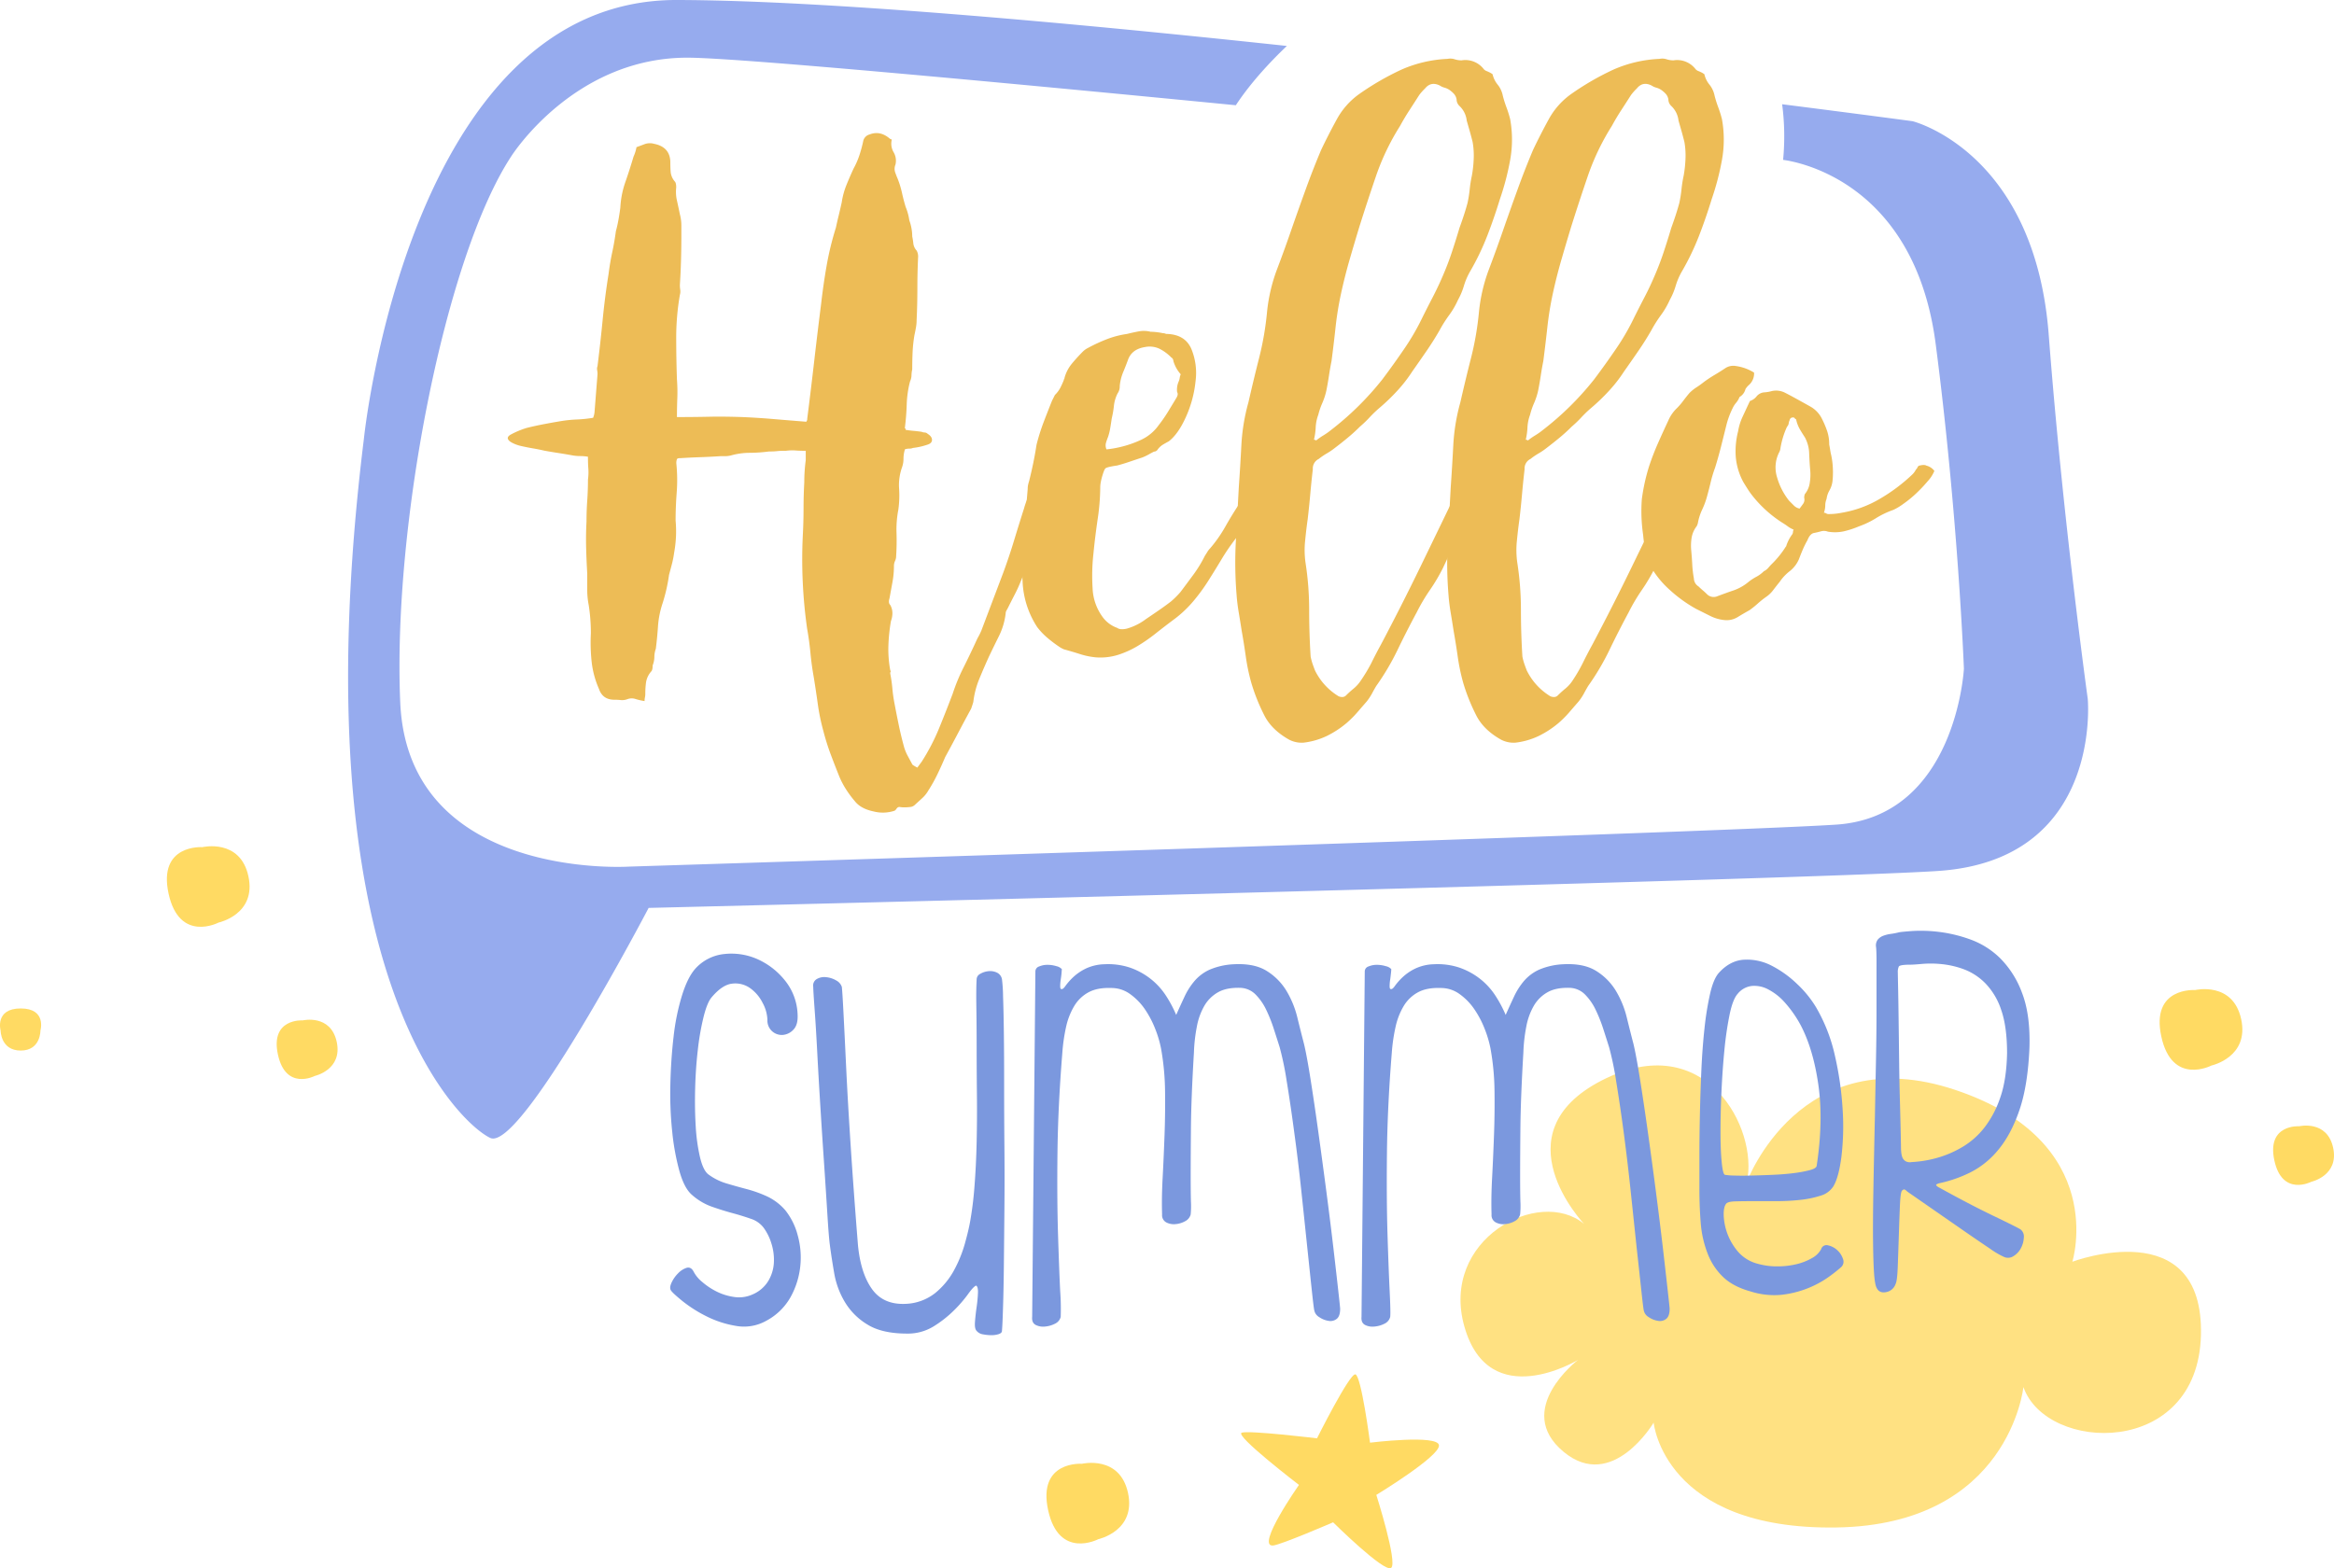 <svg xmlns="http://www.w3.org/2000/svg" width="1080" height="725.88" viewBox="0 0 1080 725.88"><g id="Layer_2" data-name="Layer 2"><g id="Text_summer02_489268100"><g id="Text_summer02_489268100-2" data-name="Text_summer02_489268100"><path d="M730.18 629.44s-41.06 25-52.55-15.35S712.08 549.16 733 566.5c0 0-39.83-41.73 8.15-66.4s72.61 22.36 67.18 46.9c0 0 24.66-66.5 96.33-42.56S958.93 584 958.93 584s60.93-23 59.5 34-71.6 54.41-82.14 24c0 0-6.59 63.78-86.53 65s-84.57-48.53-84.57-48.53S746.1 690.73 723.54 672C7e2 652.51 730.18 629.44 730.18 629.44z" fill="#ffe182"/><path d="M508.19 712.43S490 722 485 699s15.65-21.48 15.65-21.48 17.49-4.14 21.31 13.49S508.19 712.43 508.19 712.43z" fill="#ffda63"/><path d="M101.18 427S83 436.57 78 413.6s15.65-21.49 15.65-21.49 17.49-4.14 21.3 13.49S101.18 427 101.18 427z" fill="#ffda63"/><path d="M1023.3 493.18s-18.24 9.54-23.21-13.44 15.65-21.49 15.65-21.49 17.49-4.14 21.31 13.49S1023.3 493.18 1023.3 493.18z" fill="#ffda63"/><path d="M1069.48 547s-13.42 7-17.08-9.89 11.52-15.82 11.52-15.82 12.87-3 15.68 9.94S1069.48 547 1069.48 547z" fill="#ffda63"/><path d="M145.68 498s-13.42 7-17.08-9.89 11.52-15.82 11.52-15.82 12.88-3 15.68 9.93S145.68 498 145.68 498z" fill="#ffda63"/><path d="M.28 477s-2.82-10.23 9.3-10.23S18.71 477 18.71 477s.17 9.26-9.13 9.26S.28 477 .28 477z" fill="#ffda63"/><path d="M601.06 687.3s-30-23-26.48-24.17 34.83 2.61 34.83 2.61 15-30 17.73-29.61 6.8 31.62 6.8 31.62 31.49-3.89 31.91 1.22-29 22.95-29 22.95 10 31.41 6.86 33.79-26.85-21.1-26.85-21.1S592.51 715.14 589 715.36C581 715.87 601.06 687.3 601.06 687.3z" fill="#ffda63"/><path d="M369.07 469.51c.17 3.17-.45 5.49-1.87 7a7.49 7.49.0 0 1-4.86 2.5 6.65 6.65.0 0 1-7.24-7 17.58 17.58.0 0 0-2.24-7.86 18.33 18.33.0 0 0-5.87-6.86 11.82 11.82.0 0 0-8.23-2q-4.62.51-9.61 6.49-2 2.49-3.61 9a117.93 117.93.0 0 0-2.62 15q-1 8.49-1.25 17.84t.25 17.59a84.84 84.84.0 0 0 2 14.47q1.5 6.24 4 8a26.79 26.79.0 0 0 8.35 4.11q4.62 1.38 9.36 2.62a58.65 58.65.0 0 1 9.36 3.37 25.46 25.46.0 0 1 8.36 6.36 31.08 31.08.0 0 1 5.73 11.48A38.32 38.32.0 0 1 370.32 586a37.48 37.48.0 0 1-4.49 14.35 27.91 27.91.0 0 1-11.48 11.1 20.94 20.94.0 0 1-13.84 2.24 47.31 47.31.0 0 1-13.73-4.49 62.2 62.2.0 0 1-11-7q-4.62-3.75-5.37-5c-.5-.83-.37-2 .38-3.62a15.1 15.1.0 0 1 3-4.24 9.59 9.59.0 0 1 3.87-2.5q2-.61 3.24 1.63a15.2 15.2.0 0 0 4 4.86 31.66 31.66.0 0 0 6.74 4.49 26.35 26.35.0 0 0 8.11 2.5 15.15 15.15.0 0 0 8.36-1.13 15.71 15.71.0 0 0 7.36-6.23 18.45 18.45.0 0 0 2.62-8.49 25 25 0 0 0-1.12-8.85 24.55 24.55.0 0 0-3.62-7.36 12 12 0 0 0-5.87-4.12c-2.58-.91-5.41-1.79-8.48-2.62s-6.28-1.83-9.61-3a27.91 27.91.0 0 1-9.23-5.49q-3.5-3-5.74-10.86A109.83 109.83.0 0 1 311.07 524a169 169 0 0 1-.88-22q.26-11.6 1.5-22.2a103.86 103.86.0 0 1 3.87-19q2.61-8.37 6.11-12.35a20.81 20.81.0 0 1 13.47-6.87 29.65 29.65.0 0 1 15.35 2.37 34 34 0 0 1 12.72 9.86A26.39 26.39.0 0 1 369.07 469.51z" fill="#7b98de"/><path d="M463.63 616c0 .66-.49 1.16-1.49 1.5a10.7 10.7.0 0 1-3.37.5 21 21 0 0 1-3.87-.38 4.78 4.78.0 0 1-3-1.62c-.67-.67-.92-2.08-.75-4.24s.41-4.41.75-6.74a64.9 64.9.0 0 0 .62-6.48c.09-2-.21-3.16-.87-3.5q-1.25.51-3.74 4a60.61 60.61.0 0 1-6.49 7.49 52.7 52.7.0 0 1-9.36 7.36 22.7 22.7.0 0 1-12.35 3.37q-11.48.0-18.21-4.12A30.46 30.46.0 0 1 391 602.75a38.63 38.63.0 0 1-5-13.48q-1.25-7.23-2-13-.5-3.74-1.12-13.72T381.42 540q-.87-12.6-1.74-26.57t-1.5-25.95q-.62-12-1.25-20.46c-.41-5.65-.62-9.07-.62-10.23a3.45 3.45.0 0 1 1.62-3.62 6.9 6.9.0 0 1 4.37-.87 11.23 11.23.0 0 1 4.61 1.49 5.28 5.28.0 0 1 2.62 3q.25 2 .75 11.6t1.25 25.45q.75 15.84 2.12 36.8T397 576.3q1.25 13 6.48 20.33T419 603.5a23.38 23.38.0 0 0 13.73-5A35.2 35.2.0 0 0 441.43 588a59.7 59.7.0 0 0 5-12.23c1.16-4.15 2-7.65 2.49-10.48a160.11 160.11.0 0 0 2-16.22q.75-9.47 1-20.46t.12-22.45q-.12-11.47-.12-21.71T451.78 466q-.12-8.24.13-12.72a2.91 2.91.0 0 1 1.62-2.5 9.2 9.2.0 0 1 3.74-1.25 7.32 7.32.0 0 1 4 .63 4.21 4.21.0 0 1 2.37 3.12 68.8 68.8.0 0 1 .5 7.85q.25 6.87.38 17.59t.12 24.33q0 13.6.13 27.95t0 28.44q-.13 14.1-.25 25.7T464.13 605Q463.89 613.23 463.63 616z" fill="#7b98de"/><path d="M491.33 448.56c0 .16-.05.75-.12 1.74s-.22 2-.38 3.12a19.34 19.34.0 0 0-.25 3c0 .91.16 1.37.5 1.37.5.16 1.12-.29 1.87-1.37a29.27 29.27.0 0 1 3.37-3.87 23.54 23.54.0 0 1 5.86-4.12 21.41 21.41.0 0 1 8.86-2.12 32.05 32.05.0 0 1 12 1.62 32.91 32.91.0 0 1 9.35 5.12 32 32 0 0 1 7 7.61 56.48 56.48.0 0 1 4.86 9.1q2-4.49 3.87-8.48a32.16 32.16.0 0 1 4.62-7.23 20.22 20.22.0 0 1 7-5.24 32.27 32.27.0 0 1 11.23-2.5q9.48-.49 15.22 3.12a27.71 27.71.0 0 1 9.11 9.23 44.37 44.37.0 0 1 5 12.23c1.07 4.41 2.12 8.52 3.11 12.35q1.26 5.24 3 16.21T610 523.78q1.86 13.35 3.74 27.7T617 577.67q1.38 11.85 2.25 19.71t.87 8.36q0 3.5-1.62 4.74a4.72 4.72.0 0 1-3.87.87 10.41 10.41.0 0 1-4.24-1.74 4.63 4.63.0 0 1-2.24-3.12q-.26-1-1.13-9.11t-2.12-20.08q-1.25-12-2.74-26.07T598.86 524q-1.74-13.1-3.49-23.7a140.55 140.55.0 0 0-3.24-15.6c-.84-2.65-1.75-5.52-2.75-8.6a68.91 68.91.0 0 0-3.49-8.74 25.75 25.75.0 0 0-4.86-7 10.39 10.39.0 0 0-6.87-3.12q-6.48-.24-10.48 2a17 17 0 0 0-6.36 6.24 30.37 30.37.0 0 0-3.49 9.61 75.92 75.92.0 0 0-1.37 12.1q-1.26 21-1.38 34.68t-.12 22q0 8.24.12 12.36a39 39 0 0 1-.12 5.86 4.87 4.87.0 0 1-2.5 3.12 11 11 0 0 1-4.36 1.37 7.68 7.68.0 0 1-4.37-.75 3.78 3.78.0 0 1-2-3.74q-.25-7.49.25-16.84t.87-19.59q.38-10.23.25-20.58a118.49 118.49.0 0 0-1.87-19.84 51.46 51.46.0 0 0-2.62-8.86 45.44 45.44.0 0 0-4.74-9.1 28 28 0 0 0-6.86-7.11 14.7 14.7.0 0 0-8.74-2.87q-6.48-.24-10.6 2a17.27 17.27.0 0 0-6.61 6.37 32.22 32.22.0 0 0-3.75 9.6 82.84 82.84.0 0 0-1.74 12q-2 24.7-2.25 46.16t.25 37.67q.5 16.23 1 26.45a112.42 112.42.0 0 1 .25 12 4.8 4.8.0 0 1-2.62 3.12A12.48 12.48.0 0 1 483.6 614a7.6 7.6.0 0 1-4.37-.75c-1.25-.67-1.79-1.91-1.62-3.75l1.49-159.93a2.42 2.42.0 0 1 1.75-2.24 9.68 9.68.0 0 1 3.87-.75 13.88 13.88.0 0 1 4.11.62A4.83 4.83.0 0 1 491.33 448.56z" fill="#7b98de"/><path d="M643.77 448.56c0 .16.0.75-.12 1.74s-.21 2-.38 3.12a20.66 20.66.0 0 0-.25 3c0 .91.17 1.37.5 1.37.5.16 1.13-.29 1.87-1.37a30 30 0 0 1 3.37-3.87 23.43 23.43.0 0 1 5.87-4.12 21.36 21.36.0 0 1 8.85-2.12 32 32 0 0 1 12 1.62 33.1 33.1.0 0 1 9.36 5.12 32 32 0 0 1 7 7.61 57.34 57.34.0 0 1 4.87 9.1q2-4.49 3.87-8.48a32.12 32.12.0 0 1 4.61-7.23 20.35 20.35.0 0 1 7-5.24 32.21 32.21.0 0 1 11.22-2.5q9.48-.49 15.22 3.12a27.61 27.61.0 0 1 9.11 9.23 44.07 44.07.0 0 1 5 12.23q1.62 6.62 3.12 12.35 1.25 5.24 3 16.21t3.62 24.33q1.88 13.35 3.74 27.7t3.25 26.19q1.36 11.85 2.24 19.71c.58 5.24.88 8 .88 8.36.0 2.33-.55 3.91-1.63 4.74a4.7 4.7.0 0 1-3.86.87 10.36 10.36.0 0 1-4.24-1.74 4.62 4.62.0 0 1-2.25-3.12q-.25-1-1.12-9.11T757.3 577.3q-1.26-12-2.75-26.07T751.31 524q-1.75-13.1-3.5-23.7a136 136 0 0 0-3.24-15.6c-.83-2.65-1.75-5.52-2.74-8.6a68.93 68.93.0 0 0-3.5-8.74 25.53 25.53.0 0 0-4.86-7 10.37 10.37.0 0 0-6.86-3.12q-6.5-.24-10.48 2a16.93 16.93.0 0 0-6.36 6.24 30.13 30.13.0 0 0-3.5 9.61 75.92 75.92.0 0 0-1.37 12.1q-1.24 21-1.37 34.68t-.13 22q0 8.24.13 12.36a38.61 38.61.0 0 1-.13 5.86 4.86 4.86.0 0 1-2.49 3.12 11.08 11.08.0 0 1-4.37 1.37 7.64 7.64.0 0 1-4.36-.75 3.77 3.77.0 0 1-2-3.74q-.25-7.49.25-16.84t.87-19.59q.38-10.23.25-20.58a117.45 117.45.0 0 0-1.87-19.84 51.46 51.46.0 0 0-2.62-8.86 45.44 45.44.0 0 0-4.74-9.1 27.83 27.83.0 0 0-6.86-7.11 14.67 14.67.0 0 0-8.73-2.87q-6.5-.24-10.61 2a17.34 17.34.0 0 0-6.61 6.37 32.21 32.21.0 0 0-3.74 9.6 81.44 81.44.0 0 0-1.75 12q-2 24.7-2.24 46.16t.25 37.67q.5 16.23 1 26.45t.25 12a4.78 4.78.0 0 1-2.62 3.12A12.42 12.42.0 0 1 636 614a7.6 7.6.0 0 1-4.37-.75c-1.24-.67-1.79-1.91-1.62-3.75l1.5-159.93a2.42 2.42.0 0 1 1.74-2.24 9.71 9.71.0 0 1 3.87-.75 14 14 0 0 1 4.12.62A4.75 4.75.0 0 1 643.77 448.56z" fill="#7b98de"/><path d="M786.36 550.08V535.43q0-9 .22-19.18t.68-20.76q.47-10.56 1.48-19.75a137.91 137.91.0 0 1 2.61-16q1.59-6.81 4.09-9.54 5.2-5.67 11.69-6A24.84 24.84.0 0 1 819.84 447a49.82 49.82.0 0 1 11.8 8.51 50.34 50.34.0 0 1 8.74 10.79 77.92 77.92.0 0 1 8.74 22.58 151.93 151.93.0 0 1 3.52 24.74 119.56 119.56.0 0 1-.57 21.79c-.83 6.44-2.08 11-3.75 13.74a10.49 10.49.0 0 1-6 4.31 47 47 0 0 1-9.42 1.93 101.52 101.52.0 0 1-11 .57H811.1q-5 0-8.4.11c-2.27.08-3.63.49-4.09 1.25-.76 1.06-1.09 2.88-1 5.45a27.55 27.55.0 0 0 6.7 16.68 18 18 0 0 0 9.3 5.56 32.44 32.44.0 0 0 8.74 1.14 37.47 37.47.0 0 0 8.86-1 26.82 26.82.0 0 0 7.26-2.84 10.4 10.4.0 0 0 4.2-4.09 2.57 2.57.0 0 1 3.18-1.81 9 9 0 0 1 4.2 2.15 9.37 9.37.0 0 1 2.72 4.09 3.42 3.42.0 0 1-1 4 70.6 70.6.0 0 1-6.13 4.77 45.93 45.93.0 0 1-9.19 4.88 46.7 46.7.0 0 1-12 3A35.85 35.85.0 0 1 810 597.74q-8.16-2.26-12.82-6.81a29.66 29.66.0 0 1-7-10.67A50 50 0 0 1 787 566.42Q786.35 558.71 786.36 550.08zM804.06 460q-2.26 2.51-3.74 9.65A158.25 158.25.0 0 0 797.93 486q-.9 9.19-1.36 19.3t-.45 18.61c0 5.67.19 10.37.56 14.07s.87 5.64 1.48 5.79a27.12 27.12.0 0 0 4.31.34q3.4.12 8.06.0c3.1-.07 6.39-.19 9.87-.34s6.7-.42 9.65-.79a55.44 55.44.0 0 0 7.38-1.37c2-.53 3-1.17 3.18-1.93q3.17-20.88.79-37.56t-8.29-27.81a54.05 54.05.0 0 0-7.26-10.33 26.69 26.69.0 0 0-7.83-6.12 13.43 13.43.0 0 0-7.6-1.48A9.83 9.83.0 0 0 804.06 460z" fill="#7b98de"/><path d="M868.11 438.41a4.53 4.53.0 0 1 .73-3.44 6 6 0 0 1 2.58-1.84 15.89 15.89.0 0 1 3.44-.86 32.88 32.88.0 0 0 3.8-.73c.82-.17 2.91-.37 6.26-.62a68.13 68.13.0 0 1 11.91.37 65.84 65.84.0 0 1 14.61 3.44 38.25 38.25.0 0 1 14 8.71 44.27 44.27.0 0 1 10.19 16.08q3.93 10.08 3.44 25.54-.73 17.19-4.54 28.48T924.82 532a40.06 40.06.0 0 1-13.13 10.68 60.5 60.5.0 0 1-14.37 5c-1.14.33-1.59.65-1.35 1a3.91 3.91.0 0 0 1.35 1q14.23 7.86 24.92 13T934.89 569a4.1 4.1.0 0 1 1.59 3.8 11.54 11.54.0 0 1-1.35 4.91 9.32 9.32.0 0 1-3.43 3.69 4.51 4.51.0 0 1-4.42.36 36.55 36.55.0 0 1-6.27-3.68q-4.78-3.2-11.17-7.61l-13.62-9.45-13.63-9.46c-.82-.81-1.39-1.14-1.72-1a3 3 0 0 0-.73.49c-.5.49-.82 2.83-1 7s-.34 8.76-.5 13.75-.33 9.74-.49 14.24-.49 7.24-1 8.22a5.66 5.66.0 0 1-4.42 3.81c-2.13.41-3.6-.28-4.42-2.09q-.74-1.47-1.1-6.13t-.49-14q-.13-9.33.12-23.81t.73-35.61q.25-13.25.5-26.14t.24-23.69V448.23C868.35 443.16 868.27 439.88 868.11 438.41zm10.06 11.78q0 .75.13 6.88t.24 15q.12 8.83.24 19.15t.38 19q.24 8.73.36 14.73t.12 6.51a18.79 18.79.0 0 0 .13 2 9 9 0 0 0 .49 2.21 3.83 3.83.0 0 0 1.35 1.71 4 4 0 0 0 2.95.49 49.42 49.42.0 0 0 5-.49 52 52 0 0 0 8.59-2 48.32 48.32.0 0 0 10.19-4.66 36.26 36.26.0 0 0 9.82-8.72 47.23 47.23.0 0 0 7.37-13.87q2.94-8.34 3.19-20.63.0-12.27-2.7-20a32 32 0 0 0-7.25-12.27 27.44 27.44.0 0 0-9.82-6.51 41 41 0 0 0-10.31-2.45 49 49 0 0 0-9.08-.13c-2.7.25-4.54.37-5.53.37q-4.9.0-5.4.86A6 6 0 0 0 878.17 450.19z" fill="#7b98de"/><path d="M966.05 323.42S954.46 239.86 948 155s-63-98.9-63-98.9S862 53 824.64 48.25A114.22 114.22.0 0 1 825.09 74c5.67.72 60.76 9.64 70.6 85.22 10.38 79.71 13.06 150.31 13.06 150.31s-3.58 68.46-59.1 72.15-558.78 19.44-558.78 19.44-102.09 6.49-105.67-76S206.09 118.73 236.54 72.4c0 0 29.25-46.58 83-45.69 25.34.42 139.14 10.95 252.31 22 6.76-10.27 15.65-19.85 23.61-27.44C489.22 9.88 379 .12 313.16.0 188.94-.23 168.37 203.22 168.37 203.22 137.72 451.39 212.72 520.1 226.86 526.7s73.28-106.47 73.28-106.47 536.13-13 596.77-17.11C973.1 398 966.05 323.42 966.05 323.42z" fill="#96abee"/><path d="M272.06 211.4a20.62 20.62.0 0 0-3.57-.31 19.52 19.52.0 0 1-3.57-.31c-2.27-.41-4.43-.78-6.47-1.09s-4.2-.67-6.47-1.08q-2.72-.63-5.44-1.09t-5.45-1.09a16.48 16.48.0 0 1-2.55-.78 14.62 14.62.0 0 1-2.21-1.08c-1.82-1.25-1.82-2.38.0-3.42a39.18 39.18.0 0 1 3.57-1.71c1.25-.52 2.55-1 3.92-1.4q3.74-.93 7.82-1.71t7.83-1.4a61.34 61.34.0 0 1 7.49-.77 61.78 61.78.0 0 0 7.49-.78 9.16 9.16.0 0 0 .67-2.8c.23-2.9.46-5.79.68-8.7l.69-8.7a10.64 10.64.0 0 0-.17-1.86 3.44 3.44.0 0 1 .17-1.87q1.35-10.87 2.38-21.44t2.72-21.13c.45-3.52 1-6.88 1.7-10.1s1.25-6.47 1.7-9.79c.46-1.65.85-3.41 1.19-5.28s.63-3.73.86-5.59a42.42 42.42.0 0 1 2.38-12q2-5.75 3.74-11.65a17.92 17.92.0 0 0 1.36-4.35c1.14-.41 2.38-.88 3.75-1.4a7.12 7.12.0 0 1 4.42-.15c5 1 7.49 3.93 7.49 8.7.0 1.66.05 3.16.17 4.5a7.94 7.94.0 0 0 1.87 4.2c.45.42.68 1.35.68 2.79a17.78 17.78.0 0 0 .34 6.06q.67 3 1.36 6.37a19.71 19.71.0 0 1 .68 5.29v5.59c0 3.53-.06 7.15-.17 10.88s-.28 7.35-.51 10.87a14.26 14.26.0 0 0 .17 2.33 5.53 5.53.0 0 1-.17 2.33 115.49 115.49.0 0 0-1.7 19.58q0 9.63.34 19.58a76.56 76.56.0 0 1 .17 8.7q-.17 4.35-.17 8.7 7.83.0 15.32-.16c5-.1 10 0 15 .16q7.14.31 14.46.93t15.15 1.24a.57.57.0 0 1 .17-.46 1.16 1.16.0 0 0 .17-.78q1.69-13.35 3.23-26.72t3.23-26.73c.69-6 1.53-11.91 2.56-17.71a137.74 137.74.0 0 1 4.25-17.4q.67-3.1 1.36-5.9c.45-1.87.91-3.84 1.36-5.91a35.15 35.15.0 0 1 2.22-8.08c1-2.48 2.09-5 3.23-7.46a36.88 36.88.0 0 0 2.72-6.21c.68-2.07 1.24-4.14 1.7-6.22a4.08 4.08.0 0 1 3.06-3.41q4.77-1.87 9.19 1.86a1 1 0 0 0 .68.31l.34.31a7.78 7.78.0 0 0 .85 5.75 7.75 7.75.0 0 1 .86 5.75 5.09 5.09.0 0 0-.18 3.42c.35 1 .74 2.07 1.2 3.1a44 44 0 0 1 2 6.53q.67 3.1 1.7 6.53a25.79 25.79.0 0 1 1.7 6.21 23.53 23.53.0 0 1 1 3.73 20.46 20.46.0 0 1 .34 3.73 27.41 27.41.0 0 1 .51 3.26 5.86 5.86.0 0 0 1.53 3.27 5.63 5.63.0 0 1 .69 2.79c-.23 4.77-.35 9.63-.35 14.61s-.11 9.84-.34 14.6a20.46 20.46.0 0 1-.34 3.73c-.22 1.24-.45 2.38-.68 3.42a64.65 64.65.0 0 0-.85 7.92q-.17 3.9-.17 7.93a13.71 13.71.0 0 0-.34 2.79 7.13 7.13.0 0 1-.68 2.8 48.64 48.64.0 0 0-1.53 10.72q-.18 5.44-.85 10.72c0 .21.05.31.17.31s.17.21.17.62a34.66 34.66.0 0 0 3.57.47c1.25.11 2.56.26 3.92.47a3.32 3.32.0 0 0 1.36.31 2.07 2.07.0 0 1 1.36.62q2 1.24 2 2.79c0 1-.68 1.77-2 2.18a31.71 31.71.0 0 1-6.81 1.55 4 4 0 0 1-1.7.31 7.21 7.21.0 0 0-2 .31 14.41 14.41.0 0 0-.68 4.36 11.71 11.71.0 0 1-.68 4 24.51 24.51.0 0 0-1.36 9.79 48.12 48.12.0 0 1-.34 9.79 48.06 48.06.0 0 0-.85 10.72q.17 5.45-.17 10.72a5.26 5.26.0 0 1-.52 2.33 5.45 5.45.0 0 0-.5 2.33 40.85 40.85.0 0 1-.69 7.46c-.45 2.49-.91 5-1.36 7.46-.45 1.45-.34 2.49.34 3.11a7.68 7.68.0 0 1 1 3.73 10.71 10.71.0 0 1-.68 3.73A81.49 81.49.0 0 0 411.08 299a53.44 53.44.0 0 0 .85 11.19c.23.41.29.67.17.78s-.17.35-.17.77a66.07 66.07.0 0 1 1 7 69.38 69.38.0 0 0 1 7q1 5.28 2 10.09T418.4 346a21.87 21.87.0 0 0 1.7 4l2 3.73c0 .21.8.73 2.38 1.56l2.05-2.8a95.73 95.73.0 0 0 8-15.38q3.24-7.92 6.3-16a86.63 86.63.0 0 1 4.94-12q2.88-5.75 5.61-11.65c.45-1 .9-2 1.36-2.8s.91-1.76 1.36-2.79l10.21-27q2.73-7.46 4.94-14.76t4.59-14.76a34.85 34.85.0 0 1 1.7-4.82 34.27 34.27.0 0 0 1.7-4.81c.91-2.9 1.82-5.64 2.73-8.24s1.81-5.33 2.72-8.23a16.08 16.08.0 0 0 .68-3.42q0-4.35 1.7-5.9c1.13-1 3.52-1.56 7.15-1.56q-.69 2.49-1 3.42a21.27 21.27.0 0 1-1.36 2.64 20 20 0 0 0-1.36 2.64c-.91 1.45-.8 2.7.34 3.73a2.89 2.89.0 0 1 .68 4 29.32 29.32.0 0 1-1.88 5q-1.18 2.49-2.21 5c-.45 1-.91 2-1.36 3s-.91 1.91-1.36 2.95q-1.37 3.42-2.38 6.83c-.68 2.29-1.48 4.56-2.38 6.84a18.53 18.53.0 0 0-.35 4.35 71.47 71.47.0 0 1-5.1 19.89q-1.36 3.42-2.89 6.37t-3.23 6.37l-.69 1.24a2.56 2.56.0 0 0-.34 1.25 31.87 31.87.0 0 1-3.06 10.41q-2.39 4.81-4.76 9.78-2.39 5.28-4.43 10.26a40.38 40.38.0 0 0-2.72 10.56c-.23.83-.57 1.87-1 3.11q-3.06 5.6-6 11.19t-6 11.18q-1.71 4.05-3.58 7.93a70.57 70.57.0 0 1-4.25 7.61 14.4 14.4.0 0 1-2.89 3.58l-3.58 3.26a3.55 3.55.0 0 1-2 .77 22.68 22.68.0 0 1-2.72.16 12.75 12.75.0 0 1-2-.16c-.68-.1-1.25.26-1.7 1.09l-.68.62a17.32 17.32.0 0 1-9.87.31q-5.79-1.23-8.51-4.66a49.19 49.19.0 0 1-4.25-5.75 37.7 37.7.0 0 1-3.24-6.37q-2-5-3.91-10.1a107.82 107.82.0 0 1-3.23-10.4 96.61 96.61.0 0 1-2.56-12.43q-.86-6.22-1.87-12.43-1-5.59-1.53-11.19T373.48 291a228.21 228.21.0 0 1-2-43.19c.22-4.14.34-8.24.34-12.27s.11-8.13.34-12.28c0-1.65.05-3.36.17-5.13s.28-3.46.51-5.12v-4.35c-1.82.0-3.41-.05-4.77-.16a21.63 21.63.0 0 0-4.42.16c-1.36.0-2.72.0-4.09.15s-2.61.16-3.74.16a70.65 70.65.0 0 1-9 .62 32.32 32.32.0 0 0-8.68 1.24 11.36 11.36.0 0 1-2.55.31h-2.21q-4.77.32-9.36.47c-3.06.1-6.18.26-9.36.46a2.07 2.07.0 0 0-1.36.32 4.85 4.85.0 0 0-.34 2.17 75.72 75.72.0 0 1 .17 13.36q-.51 6.52-.51 13a56.32 56.32.0 0 1 .17 7.46 57.37 57.37.0 0 1-.85 7.46 46.48 46.48.0 0 1-1 5.13q-.69 2.64-1.36 5.12a78.37 78.37.0 0 1-3.06 13.37 43.1 43.1.0 0 0-2.05 10.41q-.34 5.11-1 10.41a11.28 11.28.0 0 0-.68 3.88A11.32 11.32.0 0 1 302 308c0 1.45-.23 2.38-.68 2.8a10 10 0 0 0-2.38 5 38.52 38.52.0 0 0-.34 5.28 8.19 8.19.0 0 1-.17 1.71 7.63 7.63.0 0 0-.17 1.71 29.77 29.77.0 0 1-4.09-.93 5.7 5.7.0 0 0-3.74.0 6.88 6.88.0 0 1-3.06.47 25.8 25.8.0 0 0-3.07-.16q-5.44.0-7.14-5a42.71 42.71.0 0 1-3.41-12.74 83.69 83.69.0 0 1-.34-13.05 84.37 84.37.0 0 0-1-13.05 36.07 36.07.0 0 1-.68-7.15v-7.46q-.35-5.89-.51-11.81t.17-12.12q0-5 .34-9.78c.22-3.21.34-6.48.34-9.79a24.32 24.32.0 0 0 .17-5C272.12 215.34 272.06 213.48 272.06 211.4z" fill="#edbc56"/><path d="M587.87 212.39a12.5 12.5.0 0 0 2 2.38 7.51 7.51.0 0 1-1.36 2.72 48.55 48.55.0 0 0-6.47 11.23 2 2 0 0 0-.68 1.36 8.45 8.45.0 0 1-1.7 5.28 13.2 13.2.0 0 0-2.38 4.93 10.88 10.88.0 0 0-2.56 4.09 14.58 14.58.0 0 1-2.55 4.42 96.86 96.86.0 0 0-6.81 9.87q-3.06 5.1-6.29 10.21a85.93 85.93.0 0 1-7.15 9.7 52.89 52.89.0 0 1-9 8.34q-4.08 3.06-8.17 6.29a78 78 0 0 1-8.33 5.79 43.38 43.38.0 0 1-9 4.08 27.45 27.45.0 0 1-10.21 1.19 34.38 34.38.0 0 1-7.49-1.53q-3.75-1.19-7.48-2.21l-1.37-.68q-3.06-2-5.78-4.26a32.46 32.46.0 0 1-5.11-5.27 41.68 41.68.0 0 1-6.8-21.1q-.35-6.81-.17-13.1t.85-13.1c.46-2.73.8-5.5 1-8.34s.46-5.62.68-8.34a9.84 9.84.0 0 1 .17-1.87 18.51 18.51.0 0 1 .51-1.87c.68-2.73 1.31-5.45 1.87-8.17s1.08-5.56 1.53-8.51a92.61 92.61.0 0 1 3.24-10.38q1.88-4.93 3.91-10c.22-.45.45-.9.68-1.36s.45-.9.68-1.36a13.48 13.48.0 0 0 2.55-3.4c.57-1.14 1.08-2.27 1.54-3.41a.69.69.0 0 1 .17-.51.7.7.0 0 0 .17-.51 17.61 17.61.0 0 1 3.4-6.64c1.58-1.92 3.29-3.79 5.1-5.61a9.23 9.23.0 0 1 2.39-1.7 76.71 76.71.0 0 1 8.84-4.09 42.67 42.67.0 0 1 9.19-2.38c1.82-.45 3.63-.85 5.45-1.19a12.66 12.66.0 0 1 5.44.17 30.62 30.62.0 0 1 5.79.68 2.44 2.44.0 0 1 1 .17 2.23 2.23.0 0 0 1 .17q8.17.34 11.06 6.81a29.13 29.13.0 0 1 2 15 53.29 53.29.0 0 1-4.42 16.51q-3.57 8-8 11.4c-.91.46-1.82 1-2.72 1.53a8.9 8.9.0 0 0-2.38 2.21 2 2 0 0 1-1.71 1c-.9.46-1.76.91-2.55 1.37a25 25 0 0 1-2.89 1.36q-3.06 1-6 2t-5.61 1.7c-3.18.46-5 .91-5.45 1.36s-1 1.93-1.7 4.42c-.23.91-.4 1.71-.51 2.39a11.7 11.7.0 0 0-.17 2 103 103 0 0 1-1.19 14.63q-1.2 8.18-2 16.34a92.62 92.62.0 0 0-.34 15.82 24 24 0 0 0 4.59 13.11 14.27 14.27.0 0 0 6.81 5.1c.9.68 2.38.8 4.42.34a26.73 26.73.0 0 0 8.85-4.42q3.06-2.06 6-4.09t5.61-4.08a40.28 40.28.0 0 0 4.43-4.43q3.06-4.08 5.95-8a58.72 58.72.0 0 0 5.28-8.68c.45-.68.85-1.3 1.19-1.87a7.47 7.47.0 0 1 1.19-1.53 63 63 0 0 0 7.14-10.21q3.07-5.44 6.47-10.55a15.18 15.18.0 0 0 1.7-3.07 53.9 53.9.0 0 1 3.92-7.65c1.47-2.39 3.11-4.82 4.93-7.32Q585.49 212.4 587.87 212.39zm-41.51-39.14a16.29 16.29.0 0 1-3.41-6.13 2 2 0 0 0-1-1.7 20.49 20.49.0 0 0-5.61-4.08 10.77 10.77.0 0 0-6.64-.68q-6.12 1-7.83 6.12-1 2.73-2.21 5.62a21.88 21.88.0 0 0-1.53 6.29 5.52 5.52.0 0 1-1 3.41 16.85 16.85.0 0 0-1.7 5.78 44.62 44.62.0 0 1-1 5.79c-.23 1.59-.46 3.06-.69 4.42a25.48 25.48.0 0 1-1 4.09c-.45 1.13-.79 2.1-1 2.89A4.52 4.52.0 0 0 512 208a50.4 50.4.0 0 0 16-4.42 20.58 20.58.0 0 0 8.17-6.81 68.3 68.3.0 0 0 4.25-6.12l3.92-6.47c.68-1.13.79-2 .34-2.72a9.34 9.34.0 0 1 .68-4.77 6.48 6.48.0 0 0 .51-1.7A5.89 5.89.0 0 1 546.36 173.25z" fill="#edbc56"/><path d="M686.23 211.36a33.48 33.48.0 0 0-.34 4.77 17.45 17.45.0 0 1-.68 4.77 47.2 47.2.0 0 1-2.05 8.33 50 50 0 0 1-3.4 7.66q-3.06 6.47-6 12.93t-6 12.93a85 85 0 0 1-6.13 10.38 86.72 86.72.0 0 0-6.12 10.38q-4.77 8.87-8.85 17.36a114.72 114.72.0 0 1-9.87 16.68q-1 1.69-2 3.57a25.77 25.77.0 0 1-2.38 3.57q-2.38 2.73-4.43 5.11a48.54 48.54.0 0 1-4.76 4.76 44.6 44.6.0 0 1-9.36 6.13 33.91 33.91.0 0 1-10.75 3.06 12.66 12.66.0 0 1-6.54-1.36q-7.9-4.42-11.34-10.89a88.94 88.94.0 0 1-6.18-15.32 91.81 91.81.0 0 1-2.58-12.25c-.58-4.08-1.2-8.05-1.9-11.91-.45-2.95-.91-5.78-1.37-8.51s-.8-5.44-1-8.16a182.92 182.92.0 0 1-.34-24.85q.69-12.25 1.36-24.84.69-9.87 1.2-19.74a91.67 91.67.0 0 1 3.27-19.74q2.4-10.55 5-20.76a139.75 139.75.0 0 0 3.61-21.1 78 78 0 0 1 4.64-19.74q3.62-9.52 7-19.39 3.09-8.85 6.36-17.87t7-17.87q3.39-7.14 7.31-14.29a34.73 34.73.0 0 1 10.72-11.91 125.84 125.84.0 0 1 19.23-11.06 59.22 59.22.0 0 1 21.27-4.94 6.28 6.28.0 0 1 3.23.17 10.22 10.22.0 0 0 3.24.51A10.73 10.73.0 0 1 686.57 32a3.32 3.32.0 0 0 1.19.85 10.31 10.31.0 0 1 1.19.51 8.8 8.8.0 0 1 1.7 1A11.62 11.62.0 0 0 693 39.16a11.76 11.76.0 0 1 2.38 5.11 51 51 0 0 0 1.71 5.44 52.51 52.51.0 0 1 1.7 5.45 53.05 53.05.0 0 1 0 18.89 122 122 0 0 1-4.77 18.2q-2.71 8.86-5.95 17.19a117.41 117.41.0 0 1-8 16.51 32.25 32.25.0 0 0-2.72 6.46 32.12 32.12.0 0 1-2.73 6.47 38 38 0 0 1-4.08 7 61.41 61.41.0 0 0-4.42 7q-2.73 4.77-6 9.53t-6.63 9.53a65.93 65.93.0 0 1-7 9 91.22 91.22.0 0 1-8.34 8 54.27 54.27.0 0 0-4.42 4.26 51.14 51.14.0 0 1-4.43 4.25c-1.81 1.82-3.69 3.52-5.61 5.11s-3.91 3.18-6 4.76a30.65 30.65.0 0 1-3.74 2.55 31.05 31.05.0 0 0-3.74 2.56 4.88 4.88.0 0 0-2.73 4.76q-.68 5.79-1.19 11.57t-1.19 11.57c-.46 3.18-.85 6.53-1.19 10a41.83 41.83.0 0 0 .17 10 141.52 141.52.0 0 1 1.7 21.78q0 10.91.68 21.78a27.86 27.86.0 0 0 .85 3.24c.34 1 .74 2.1 1.19 3.23a28.75 28.75.0 0 0 10.9 11.91 3.87 3.87.0 0 0 1.7.34 2.33 2.33.0 0 0 1.7-.68 45.61 45.61.0 0 1 3.57-3.23 16.48 16.48.0 0 0 3.23-3.58A75 75 0 0 0 634.5 307q2-4.1 4.42-8.51 9.52-18 18.38-36.25T675 225.66c.45-1.13 1-2.38 1.53-3.74s1.07-2.73 1.53-4.09a7 7 0 0 1 3.23-3.91 16.72 16.72.0 0 0 3.92-2.89A1.42 1.42.0 0 1 686.23 211.36zM608 203.54a1.41 1.41.0 0 1 1 .34 30.58 30.58.0 0 1 3.41-2.38 31.58 31.58.0 0 0 3.4-2.39 137.1 137.1.0 0 0 23.82-23.48q5.11-6.8 10-13.95a110 110 0 0 0 8.68-15q2.38-4.77 4.77-9.36c1.58-3.07 3.06-6.18 4.42-9.36q2.38-5.44 4.25-11.06c1.25-3.75 2.44-7.54 3.58-11.4q2.37-6.47 3.74-11.57a57.87 57.87.0 0 0 1-6.3 55.91 55.91.0 0 1 1-6.3 55.38 55.38.0 0 0 .85-7.82 35.86 35.86.0 0 0-.51-7.83c-.45-1.81-.91-3.52-1.36-5.11s-.91-3.17-1.36-4.76a10.94 10.94.0 0 0-3.4-6.81A4.19 4.19.0 0 1 674 46a5.21 5.21.0 0 0-1.36-2.72 13.86 13.86.0 0 0-2-1.7 7.82 7.82.0 0 0-2.21-1 7.41 7.41.0 0 1-2.21-1q-4.08-2-6.81 1.36a24.08 24.08.0 0 0-2.72 3.07q-2.39 3.75-4.6 7.14t-4.25 7.15A110.56 110.56.0 0 0 636.88 81q-4.08 11.92-7.83 23.83-2.38 7.83-4.59 15.48t-3.91 15.48A149.73 149.73.0 0 0 618 151.47q-.84 7.83-1.87 15.65c-.46 2.27-.85 4.55-1.19 6.81s-.74 4.54-1.19 6.81a32 32 0 0 1-1.87 5.78A33.48 33.48.0 0 0 610 192a19.07 19.07.0 0 0-1.19 5.78A30.91 30.91.0 0 1 608 203.54z" fill="#edbc56"/><path d="M784.24 211.36a33.48 33.48.0 0 0-.34 4.77 17.45 17.45.0 0 1-.68 4.77 47.2 47.2.0 0 1-2.05 8.33 51 51 0 0 1-3.4 7.66q-3.06 6.47-5.95 12.93t-6 12.93a85 85 0 0 1-6.13 10.38 86.72 86.72.0 0 0-6.12 10.38q-4.77 8.87-8.85 17.36a115.63 115.63.0 0 1-9.87 16.68q-1 1.69-2 3.57a25 25 0 0 1-2.39 3.57c-1.58 1.82-3.06 3.52-4.42 5.11a48.54 48.54.0 0 1-4.76 4.76 44.6 44.6.0 0 1-9.36 6.13 33.91 33.91.0 0 1-10.75 3.06 12.66 12.66.0 0 1-6.54-1.36q-7.9-4.42-11.34-10.89a89.72 89.72.0 0 1-6.19-15.32 93.37 93.37.0 0 1-2.57-12.25q-.87-6.12-1.9-11.91c-.46-2.95-.91-5.78-1.37-8.51s-.8-5.44-1-8.16a182.92 182.92.0 0 1-.34-24.85q.69-12.25 1.36-24.84.69-9.87 1.2-19.74a91.67 91.67.0 0 1 3.27-19.74q2.4-10.55 5-20.76a139.75 139.75.0 0 0 3.61-21.1A77.55 77.55.0 0 1 689 124.58q3.6-9.52 7-19.39 3.09-8.85 6.36-17.87t7-17.87q3.39-7.14 7.31-14.29A34.73 34.73.0 0 1 727.4 43.25a125.84 125.84.0 0 1 19.23-11.06 59.22 59.22.0 0 1 21.27-4.94 6.28 6.28.0 0 1 3.23.17 10.22 10.22.0 0 0 3.24.51A10.73 10.73.0 0 1 784.58 32a3.32 3.32.0 0 0 1.19.85 10.31 10.31.0 0 1 1.19.51 8.8 8.8.0 0 1 1.7 1A11.62 11.62.0 0 0 791 39.16a11.87 11.87.0 0 1 2.38 5.11 51 51 0 0 0 1.71 5.44 52.51 52.51.0 0 1 1.7 5.45 53.05 53.05.0 0 1 0 18.89 122 122 0 0 1-4.77 18.2q-2.71 8.86-5.95 17.19a117.41 117.41.0 0 1-8 16.51 32.25 32.25.0 0 0-2.72 6.46 32.12 32.12.0 0 1-2.73 6.47 38 38 0 0 1-4.08 7 61.41 61.41.0 0 0-4.42 7q-2.73 4.77-6 9.53t-6.64 9.53a65.86 65.86.0 0 1-7 9 91.22 91.22.0 0 1-8.34 8 54.27 54.27.0 0 0-4.42 4.26 52.63 52.63.0 0 1-4.43 4.25c-1.81 1.82-3.69 3.52-5.61 5.11s-3.92 3.18-6 4.76a30.65 30.65.0 0 1-3.74 2.55 31.05 31.05.0 0 0-3.74 2.56 4.86 4.86.0 0 0-2.73 4.76q-.68 5.79-1.19 11.57t-1.19 11.57c-.46 3.18-.85 6.53-1.19 10a41.83 41.83.0 0 0 .17 10 141.52 141.52.0 0 1 1.7 21.78q0 10.91.68 21.78a27.86 27.86.0 0 0 .85 3.24c.34 1 .74 2.1 1.19 3.23a28.8 28.8.0 0 0 10.89 11.91 3.9 3.9.0 0 0 1.7.34 2.34 2.34.0 0 0 1.71-.68 45.61 45.61.0 0 1 3.57-3.23 16.48 16.48.0 0 0 3.23-3.58 75 75 0 0 0 4.77-8.16q2-4.1 4.42-8.51 9.52-18 18.38-36.25T773 225.66c.45-1.13 1-2.38 1.53-3.74s1.07-2.73 1.53-4.09a7 7 0 0 1 3.23-3.91 16.72 16.72.0 0 0 3.92-2.89A1.42 1.42.0 0 1 784.24 211.36zM706 203.54a1.42 1.42.0 0 1 1 .34 30.58 30.58.0 0 1 3.41-2.38 31.58 31.58.0 0 0 3.4-2.39 137.1 137.1.0 0 0 23.82-23.48q5.11-6.8 10-13.95a110 110 0 0 0 8.68-15c1.59-3.18 3.17-6.3 4.77-9.36s3.06-6.18 4.42-9.36q2.37-5.44 4.25-11.06c1.25-3.75 2.44-7.54 3.58-11.4q2.37-6.47 3.74-11.57a57.87 57.87.0 0 0 1-6.3 55.91 55.91.0 0 1 1-6.3 56.89 56.89.0 0 0 .85-7.82 35.86 35.86.0 0 0-.51-7.83c-.46-1.81-.91-3.52-1.36-5.11s-.91-3.17-1.36-4.76a10.94 10.94.0 0 0-3.4-6.81A4.2 4.2.0 0 1 772 46a5.13 5.13.0 0 0-1.36-2.72 13.31 13.31.0 0 0-2-1.7 7.82 7.82.0 0 0-2.21-1 7.41 7.41.0 0 1-2.21-1c-2.72-1.36-5-.9-6.81 1.36a24.08 24.08.0 0 0-2.72 3.07q-2.39 3.75-4.6 7.14t-4.25 7.15A110.56 110.56.0 0 0 734.89 81q-4.08 11.92-7.83 23.83-2.38 7.83-4.59 15.48t-3.92 15.48A152.36 152.36.0 0 0 716 151.47q-.86 7.83-1.87 15.65c-.46 2.27-.85 4.55-1.19 6.81s-.74 4.54-1.19 6.81a32 32 0 0 1-1.87 5.78A33.48 33.48.0 0 0 708 192a19.38 19.38.0 0 0-1.2 5.78A30.92 30.92.0 0 1 706 203.54z" fill="#edbc56"/><path d="M811.65 172.46a7.12 7.12.0 0 1-2.45 5.8 8.77 8.77.0 0 0-1.53 1.83 5.86 5.86.0 0 1-2.75 3.67 9.23 9.23.0 0 1-1.52 2.6 11 11 0 0 0-1.53 2.29 40.06 40.06.0 0 0-1.68 3.82 38.2 38.2.0 0 0-1.38 4.43q-1.21 4.89-2.44 9.77t-2.75 9.78a58.7 58.7.0 0 0-2 6.57q-.76 3.21-1.68 6.57a37.31 37.31.0 0 1-2.29 6.26 25 25 0 0 0-2 6.26 5.46 5.46.0 0 1-.61 1.53 11.86 11.86.0 0 0-2.3 5.35 23.6 23.6.0 0 0-.15 5.95c.2 2.25.36 4.38.46 6.42a50.63 50.63.0 0 0 .76 6.41 4.45 4.45.0 0 0 2.14 3.67c.62.61 1.27 1.22 2 1.83s1.37 1.22 2 1.84a4.32 4.32.0 0 0 4.59.91c2.64-1 5.19-1.93 7.63-2.75a22.08 22.08.0 0 0 7-4 24.05 24.05.0 0 1 3.52-2.29 14.68 14.68.0 0 0 3.51-2.6 6 6 0 0 0 2-1.52c.51-.61 1.07-1.23 1.69-1.84a43.87 43.87.0 0 0 6.41-7.94.9.9.0 0 0 .31-.61 18.44 18.44.0 0 1 2.74-5.2 2.35 2.35.0 0 0 .31-1.06 2.39 2.39.0 0 1 .31-1.07 11.76 11.76.0 0 1-2.75-1.53c-.82-.61-1.74-1.22-2.75-1.83A56.12 56.12.0 0 1 811 229.59a37.18 37.18.0 0 1-2.29-3.21q-1.07-1.68-2-3.21a29.92 29.92.0 0 1-3.52-11.61 37 37 0 0 1 1.07-11.91 25.78 25.78.0 0 1 2.14-6.88c1-2.14 2-4.32 3.06-6.57l.3-.61a6.37 6.37.0 0 0 3.06-2.14 5.07 5.07.0 0 1 3.36-1.83 16.7 16.7.0 0 0 3.67-.61 9.09 9.09.0 0 1 5.8.61c1.63.82 3.36 1.73 5.19 2.75 2.24 1.22 4.53 2.5 6.88 3.82a13.13 13.13.0 0 1 5.34 5.65 44.15 44.15.0 0 1 2.45 5.81 19.26 19.26.0 0 1 .91 6.11c.2 1 .36 1.88.46 2.59a22.63 22.63.0 0 0 .46 2.29 35.89 35.89.0 0 1 .76 6 38.51 38.51.0 0 1-.15 6 11.35 11.35.0 0 1-1.37 4.28 10.62 10.62.0 0 0-1.38 4 8.13 8.13.0 0 0-.61 3.05 10.6 10.6.0 0 1-.61 3.36 1.92 1.92.0 0 1 1.07.31 1.89 1.89.0 0 0 1.07.3 28.31 28.31.0 0 0 3.05-.15 29.36 29.36.0 0 0 3.06-.46 51.32 51.32.0 0 0 17.56-6.41A80.23 80.23.0 0 0 885 219.5a8.51 8.51.0 0 0 1.53-2.13 3.29 3.29.0 0 0 .76-1.07 1.38 1.38.0 0 1 .76-.77q2.44-.6 3.36.0a6.42 6.42.0 0 1 3.67 2.45 16.23 16.23.0 0 1-3.06 4.73 68.67 68.67.0 0 1-5.34 5.65 51.94 51.94.0 0 1-6 4.89 26 26 0 0 1-4.58 2.75 40.81 40.81.0 0 0-8 3.82 40.72 40.72.0 0 1-7.94 3.82 43.32 43.32.0 0 1-7 2.29 19.51 19.51.0 0 1-7.34.15 5 5 0 0 0-3.21-.15c-1.12.31-2.19.56-3.2.76q-1.85.31-3.06 3.36a41.65 41.65.0 0 0-2.14 4.28q-.91 2.14-1.83 4.58a14.21 14.21.0 0 1-4.28 5.5 21 21 0 0 0-4.58 4.89c-1 1.22-2 2.5-3 3.82a14.11 14.11.0 0 1-3.37 3.21 42.68 42.68.0 0 0-3.81 3.05 42.56 42.56.0 0 1-3.82 3.06q-2.76 1.53-5.5 3.21A9.69 9.69.0 0 1 797.9 287a18.63 18.63.0 0 1-6.72-2l-6.42-3.21a64.11 64.11.0 0 1-11.91-8.56 42.9 42.9.0 0 1-9.17-11.3 33.24 33.24.0 0 1-2.29-7 61.67 61.67.0 0 1-1.07-7.33 78.82 78.82.0 0 1-.76-8.25 76.71 76.71.0 0 1 .15-8.25 90 90 0 0 1 3.36-15.27q1.83-5.51 4.12-10.69t4.74-10.39a17.58 17.58.0 0 1 4-5.81 29.82 29.82.0 0 0 2.9-3.36c.92-1.22 1.88-2.44 2.91-3.66a18.8 18.8.0 0 1 3.2-2.6 37.18 37.18.0 0 0 3.21-2.29 55.16 55.16.0 0 1 5-3.36q2.6-1.53 5.35-3.36a6.73 6.73.0 0 1 4.58-.92A21.65 21.65.0 0 1 811.65 172.46zm21.08 62.93c.61-.81 1.17-1.58 1.68-2.29a3.26 3.26.0 0 0 .45-2.6 4.16 4.16.0 0 1 .31-1.83 10.43 10.43.0 0 0 2.29-5.5 22.66 22.66.0 0 0 .15-5.8q-.3-3.36-.46-7.49a16.67 16.67.0 0 0-2-7.48c-.82-1.23-1.58-2.45-2.29-3.67a15.8 15.8.0 0 1-1.68-4.28v-.3a1.65 1.65.0 0 1-.77-.61c-.1-.21-.35-.31-.76-.31a1.44 1.44.0 0 0-1.53 1.22 5.24 5.24.0 0 0-.45 1.53 2.8 2.8.0 0 1-.77 1.53 38.88 38.88.0 0 0-3.06 10.08 4.59 4.59.0 0 1-.61 1.83 15.43 15.43.0 0 0-.91 11.61 31.06 31.06.0 0 0 5.5 10.69l2.29 2.3A4.91 4.91.0 0 0 832.73 235.39z" fill="#edbc56"/></g></g></g></svg>